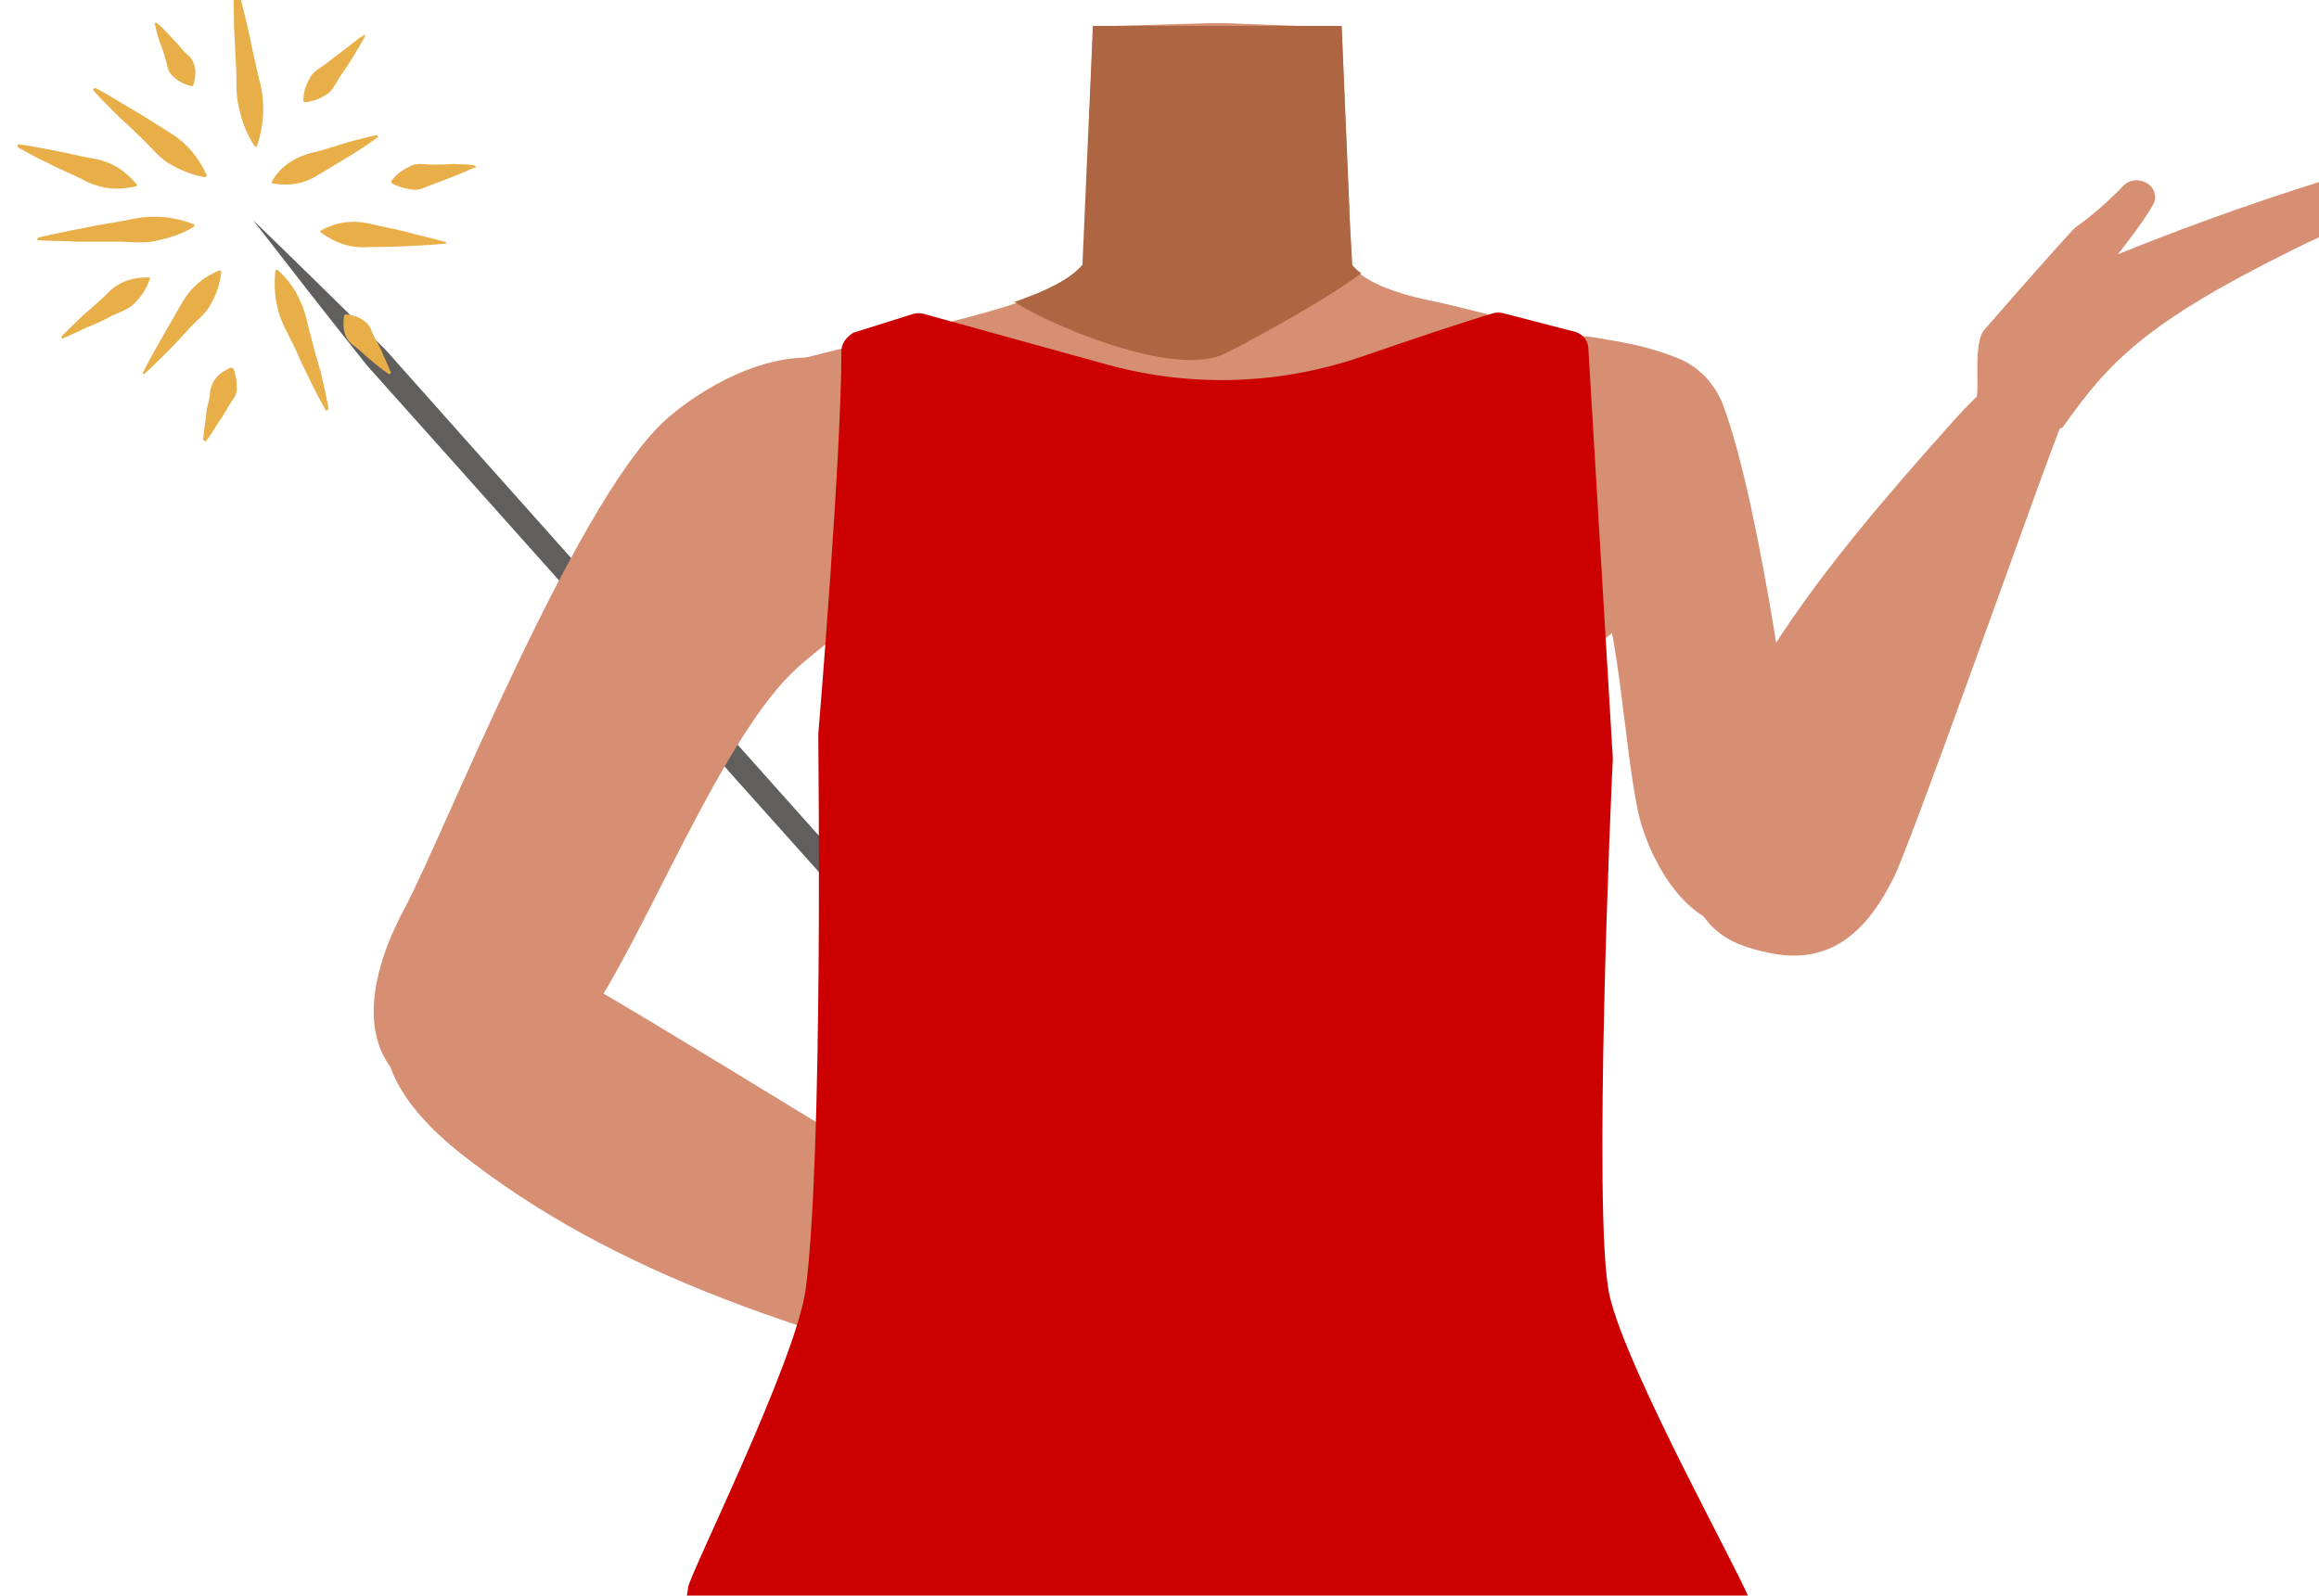 <?xml version="1.0" encoding="utf-8"?>
<!-- Generator: Adobe Illustrator 26.0.2, SVG Export Plug-In . SVG Version: 6.00 Build 0)  -->
<svg version="1.1" id="Calque_1" xmlns="http://www.w3.org/2000/svg" xmlns:xlink="http://www.w3.org/1999/xlink" x="0px" y="0px"
	 viewBox="0 0 331 227.8" style="enable-background:new 0 0 331 227.8;" xml:space="preserve">
<style type="text/css">
	.st0{fill:#605F5E;}
	.st1{fill:#E8AF49;}
	.st2{fill:#D68F72;}
	.st3{fill:#AD6542;}
	.st4{fill:#CC0000;}
</style>
<g>
	<path class="st0" d="M36.1,31.4c6.3,6.1,12.6,12.3,18.9,18.5C66,62.3,96.1,96,107.5,108.8c11.5,12.9,41.4,46.4,52.5,58.8
		c5.4,6.9,10.9,13.8,16.2,20.8c-6.3-6.1-12.6-12.3-18.8-18.5c-11.1-12.4-41.1-46.1-52.5-58.8C93.4,98.1,63.6,64.7,52.4,52.2
		C46.9,45.3,41.6,38.5,36.1,31.4L36.1,31.4z"/>
</g>
<g>
	<path class="st1" d="M13.7,12.6c2.1,1.1,4.4,2.6,6.5,3.8c1.3,0.8,3,1.9,4.3,2.7c2.2,1.4,3.8,3.3,5,5.9c0,0.1-0.1,0.3-0.2,0.3
		c-1.9-0.3-3.5-1-4.9-1.8c-1.5-0.8-2.6-2.2-3.8-3.4c-0.9-0.9-2.7-2.6-3.7-3.5c-1.2-1.2-2.4-2.4-3.6-3.7
		C13.2,12.8,13.5,12.5,13.7,12.6L13.7,12.6z"/>
</g>
<g>
	<path class="st1" d="M33.9-1.9c0.7,2.7,1.5,5.7,2,8.4c0.4,1.6,0.8,3.9,1.3,5.6c0.6,2.8,0.5,5.7-0.5,8.7c0,0.2-0.3,0.2-0.4,0
		c-1.2-1.8-1.8-3.6-2.2-5.5c-0.5-1.8-0.3-3.8-0.4-5.7c-0.1-1.4-0.2-4.3-0.3-5.8c0-1.9-0.1-3.8,0-5.7C33.6-2.1,33.9-2.1,33.9-1.9
		L33.9-1.9z"/>
</g>
<g>
	<path class="st1" d="M53.9,19.6c-1.6,1.2-3.5,2.4-5.2,3.4c-1,0.6-2.5,1.5-3.5,2.1c-1.8,1.1-3.8,1.5-6.2,1.1c-0.2,0-0.2-0.2-0.2-0.3
		c1.6-2.7,4-3.8,7-4.4c1-0.3,2.9-0.9,3.9-1.2c1.4-0.4,2.7-0.7,4-1C54,19.4,54.1,19.6,53.9,19.6L53.9,19.6z"/>
</g>
<g>
	<path class="st1" d="M63.5,34.8c-2.2,0.2-4.6,0.3-6.7,0.4c-1.4,0.1-3.1,0-4.5,0.1c-2.4,0.1-4.4-0.6-6.5-2.1c-0.1,0-0.1-0.2,0-0.3
		c2.2-1.2,4.5-1.5,6.8-1c2,0.5,4.5,0.9,6.5,1.5c1.5,0.4,2.9,0.7,4.3,1.1C63.8,34.5,63.8,34.8,63.5,34.8L63.5,34.8z"/>
</g>
<g>
	<path class="st1" d="M46.5,58.6c-1.3-2.3-2.5-4.8-3.6-7.1c-0.6-1.5-1.6-3.4-2.3-4.8c-1.2-2.5-1.6-5.1-1.3-8c0-0.2,0.2-0.2,0.4-0.1
		c1.5,1.4,2.5,2.8,3.2,4.5c0.8,1.6,1,3.4,1.5,5c0.3,1.3,1,3.8,1.4,5.1c0.4,1.7,0.8,3.5,1.1,5.1C46.8,58.6,46.6,58.7,46.5,58.6
		L46.5,58.6z"/>
</g>
<g>
	<path class="st1" d="M20.4,53.2c1-2,2.2-4.1,3.3-6c0.7-1.2,1.6-2.8,2.3-4c1.2-2.1,2.9-3.6,5.3-4.6c0.1,0,0.3,0.1,0.3,0.2
		c-0.2,1.7-0.7,3.2-1.5,4.6c-0.7,1.4-2,2.3-3,3.4c-0.7,0.8-2.3,2.5-3.1,3.3c-1.1,1.1-2.1,2.1-3.3,3.2C20.6,53.5,20.2,53.3,20.4,53.2
		L20.4,53.2z"/>
</g>
<g>
	<path class="st1" d="M5.5,33.9c2.6-0.6,5.6-1.2,8.2-1.7c1.6-0.3,3.8-0.6,5.5-1c2.8-0.5,5.6-0.3,8.4,0.8c0.2,0,0.2,0.3,0,0.4
		c-1.7,1.1-3.6,1.6-5.4,2c-1.8,0.4-3.7,0.1-5.6,0.1c-1.4,0-4.2,0-5.6,0c-1.9-0.1-3.8-0.1-5.6-0.2C5.3,34.3,5.3,34,5.5,33.9L5.5,33.9
		z"/>
</g>
<g>
	<path class="st1" d="M22.4,3.3c1,0.8,1.9,1.9,2.8,2.8c0.5,0.6,1.2,1.5,1.8,1.9c1,1.1,1.1,2.5,0.6,4.1c0,0.2-0.2,0.2-0.3,0.2
		c-1.2-0.3-2-0.8-2.7-1.5c-0.7-0.6-0.7-1.6-1-2.4C23.5,7.8,23,6.6,22.8,6c-0.3-0.8-0.5-1.7-0.7-2.6C21.9,3.3,22.2,3.2,22.4,3.3
		L22.4,3.3z"/>
</g>
<g>
	<path class="st1" d="M52.1,5.2c-1,1.8-2.2,3.8-3.4,5.5c-0.6,0.8-1,1.9-1.8,2.6c-0.9,0.6-1.8,1.1-3.3,1.3c-0.1,0-0.3-0.1-0.3-0.2
		c0-1.5,0.5-2.5,1-3.4s1.6-1.4,2.5-2.1c0.6-0.5,1.9-1.5,2.6-2C50.3,6.2,51.1,5.5,52,5C52,4.8,52.2,5.1,52.1,5.2L52.1,5.2z"/>
</g>
<g>
	<path class="st1" d="M67.8,23.9c-1.8,0.8-3.8,1.6-5.7,2.3c-1,0.3-1.8,0.9-2.9,0.9c-1-0.1-2.1-0.3-3.2-0.9c-0.1,0-0.2-0.3-0.1-0.4
		c0.8-1.1,1.7-1.6,2.7-2.1c0.9-0.5,2-0.2,3-0.2c0.8,0,2.3,0,3-0.1c1,0.1,2,0,3,0.2C68,23.7,68.1,23.9,67.8,23.9L67.8,23.9z"/>
</g>
<g>
	<path class="st1" d="M55.5,53.4c-1.1-0.7-2.1-1.6-3.2-2.5c-0.5-0.5-1.4-1.3-2-1.7c-1.2-1-1.4-2.3-1.2-4c0-0.2,0.1-0.3,0.3-0.3
		c1.3,0.1,2.1,0.5,2.8,1.1c0.7,0.5,0.9,1.5,1.3,2.3c0.3,0.5,1,1.7,1.2,2.4c0.4,0.8,0.7,1.6,1.1,2.5C55.7,53.4,55.6,53.5,55.5,53.4
		L55.5,53.4z"/>
</g>
<g>
	<path class="st1" d="M29,62.7c0.1-1.4,0.4-2.8,0.5-4.2c0.2-0.8,0.5-1.9,0.5-2.7c0.3-1.6,1.3-2.6,2.9-3.3c0.1,0,0.3,0,0.4,0.1
		c0.5,1.2,0.5,2.2,0.5,3.1c-0.1,1-0.8,1.6-1.3,2.5c-0.3,0.6-1.1,1.8-1.5,2.4c-0.5,0.8-1,1.6-1.6,2.4C29.1,63,29,62.9,29,62.7
		L29,62.7z"/>
</g>
<g>
	<path class="st1" d="M8.8,48c1.3-1.3,2.7-2.7,4.1-3.9c0.8-0.7,2-1.7,2.8-2.6c1.6-1.4,3.3-1.9,5.5-1.9c0.2,0,0.2,0.1,0.2,0.2
		c-0.5,1.5-1.3,2.6-2.2,3.5c-0.9,0.9-2.2,1.3-3.3,1.8c-0.8,0.5-2.6,1.3-3.4,1.6c-1.1,0.5-2.3,1.1-3.5,1.6C8.8,48.4,8.7,48.2,8.8,48
		L8.8,48z"/>
</g>
<g>
	<path class="st1" d="M2.7,20.6c2.2,0.3,4.5,0.8,6.6,1.2c1.3,0.3,3.1,0.7,4.4,0.9c2.3,0.5,4.1,1.6,5.8,3.6c0.1,0.1,0.1,0.2-0.1,0.3
		c-2.5,0.6-4.7,0.4-6.9-0.6c-1.8-1-4.2-1.9-6-2.9c-1.4-0.6-2.7-1.4-4-2.1C2.5,20.8,2.5,20.6,2.7,20.6L2.7,20.6z"/>
</g>
<g id="Calque_1_00000092416591651727795750000013287074332493574055_">
	<g id="Calque_12">
		<path class="st2" d="M239.4,80.6c0,0-0.1,3.6-8.5,9.2c-10,6.7-6.3,19.6-7.7,26.3c-0.9,4.5-9.1,15.8-12.5,15.2
			c-9.9-1.8-15.5-14.8-24.4-18.7c-5.2-2.2-7.5-4.3-12.5-1.8c-5-2.6-7.3-0.5-12.5,1.8c-9,3.8-14.5,16.9-24.4,18.7
			c-3.6,0.6-11.6-10.7-12.5-15.2c-1.4-6.7,2.3-19.6-7.7-26.3c-8.4-5.6-10.6-10.1-10.6-10.1c-6.4-15.6-5.6-24.4,3.6-27.2
			c9.2-2.7,26.9-6.4,35.3-9.2c4.3-1.5,7.8-3.1,9.7-5.3L156,3.8l16.7-0.5h2l13.1,0.5l3.7,0.1l0.6,14.4l0.5,11.8v0.5l0.4,7.5
			c0.4,0.5,0.8,0.8,1.4,1.2c2.5,1.8,6.2,2.9,10.6,3.8c5.9,1.2,27.9,7.3,34.6,8.6c2.8,0.5-2.6-0.8,0,0
			C248.6,54.1,245.9,64.9,239.4,80.6z"/>
		<path class="st3" d="M194.3,39c-4.9,3.8-17.2,10.4-19.5,11.5c-7.5,3.6-25.9-4.6-30-7.4c4.3-1.5,7.8-3.1,9.7-5.3L156,3.7h35.5
			l1.1,26.1v0.5l0.4,7.5C193.3,38.2,193.8,38.7,194.3,39z"/>
	</g>
</g>
<path class="st2" d="M131.6,66.6c0.2,18.1-12.3,23.2-18.7,29.6c-10.2,10.2-20.4,36.1-28.1,47.8c-3.6,5.5-14.3,17.1-24.2,12.4l0,0
	c-12.4-6.5-5.8-21.3-2.8-26.8C63.7,118.4,83,69.3,96,59.1c0,0,12.6-11,24.6-7.3C128.3,54.1,131.5,59.1,131.6,66.6L131.6,66.6z"/>
<path class="st2" d="M57,140.8c5.1-9.5,15.4-6.1,23.9-1.9c6,2.9,61.9,37.5,77.1,46.8c8.6,5.2,13.4,7.8,10.8,13
	c-2.3,4.8-12.4,2.2-16.3,1.3c-37.2-9.1-64.7-17.8-87.1-35.6C50.7,152.5,55.2,144.1,57,140.8z"/>
<path class="st2" d="M220.3,52.1c-5,10.8,3.6,20.2,6.4,26.3c4.6,9.7,5,28.7,7.3,38.3c1.1,4.5,5.7,15.2,14,15.7l0,0
	c10.6,0.3,9.8-10.8,9.2-15.2c-1.1-8-5.7-44.6-11.3-59.5c-1.2-3-3.5-5.4-6.5-6.6c-1.8-0.7-4.4-1.6-7.7-2.2c-6.2-1.1-9.5-2.1-11.5,2.4
	L220.3,52.1z"/>
<path class="st2" d="M251.9,135.9c10.2,2.5,15.2-4.3,18.3-10.4c2.3-4.4,18-48.8,22.5-60.9c2.6-6.8,4.1-10.3-1.3-11.8
	c-4.9-1.4-10.3,4.8-12.4,7.1c-20.1,22.4-33.8,40.1-37.3,59.9C239.3,132.9,248.3,135.1,251.9,135.9z"/>
<path class="st2" d="M296.2,32.5c2.5-1.8,4.8-3.8,6.9-6c1.6-1.6,4.5-0.5,4.5,1.6c0,0.1,0,0.3,0,0.4c-0.3,1.5-5.3,7.8-5.3,7.8l0,0
	c24.2-9.8,43.6-14.7,46.5-15.2c0,0,0,0,0.1,0c2.7-0.4,3.7,3.4,1.2,4.4c-7.3,3.1-18.8,8.1-22.9,10.2c-21,10.4-26.2,16-32.7,25.2
	c-1.1,1.6-14.5-0.1-12.5-3.7c0.7-1.3-0.5-8.3,1.3-10.2C290,39.3,295.9,32.7,296.2,32.5z"/>
<path class="st4" d="M120.1,50.1c0,14.8-3.1,52.3-3.3,54.7c0,0.1,0,0.2,0,0.2c0,2.8,0.7,59.9-1.8,79.1
	c-1.5,10.5-16.7,40.9-16.8,42.6c0,0.1,0,0.1,0,0.2c-2.5,12.1,5.2,23.9,17.2,26.4c1.6,0.4,3.1,0.5,4.7,0.5h111.6
	c10.6,0,19.1-8.6,19.1-19.1c0-1.8-0.3-3.7-0.8-5.5c0-0.1-0.1-0.2-0.1-0.3c-0.4-2.3-17.8-33.2-20.2-44.1c-2.4-11.2,0.3-73.1,0.5-76.3
	c0-0.1,0-0.2,0-0.3l-3.5-58.6c-0.1-1-0.8-1.9-1.8-2.2l-10.4-2.7c-0.5-0.1-0.8-0.1-1.3,0c-4.7,1.4-11.8,3.8-18.5,6.1
	c-11.7,4.1-24.4,4.6-36.5,1.3l-26.4-7.3c-0.5-0.1-0.9-0.1-1.4,0l-8.6,2.7C120.7,48.2,120.1,49.1,120.1,50.1z"/>
</svg>
